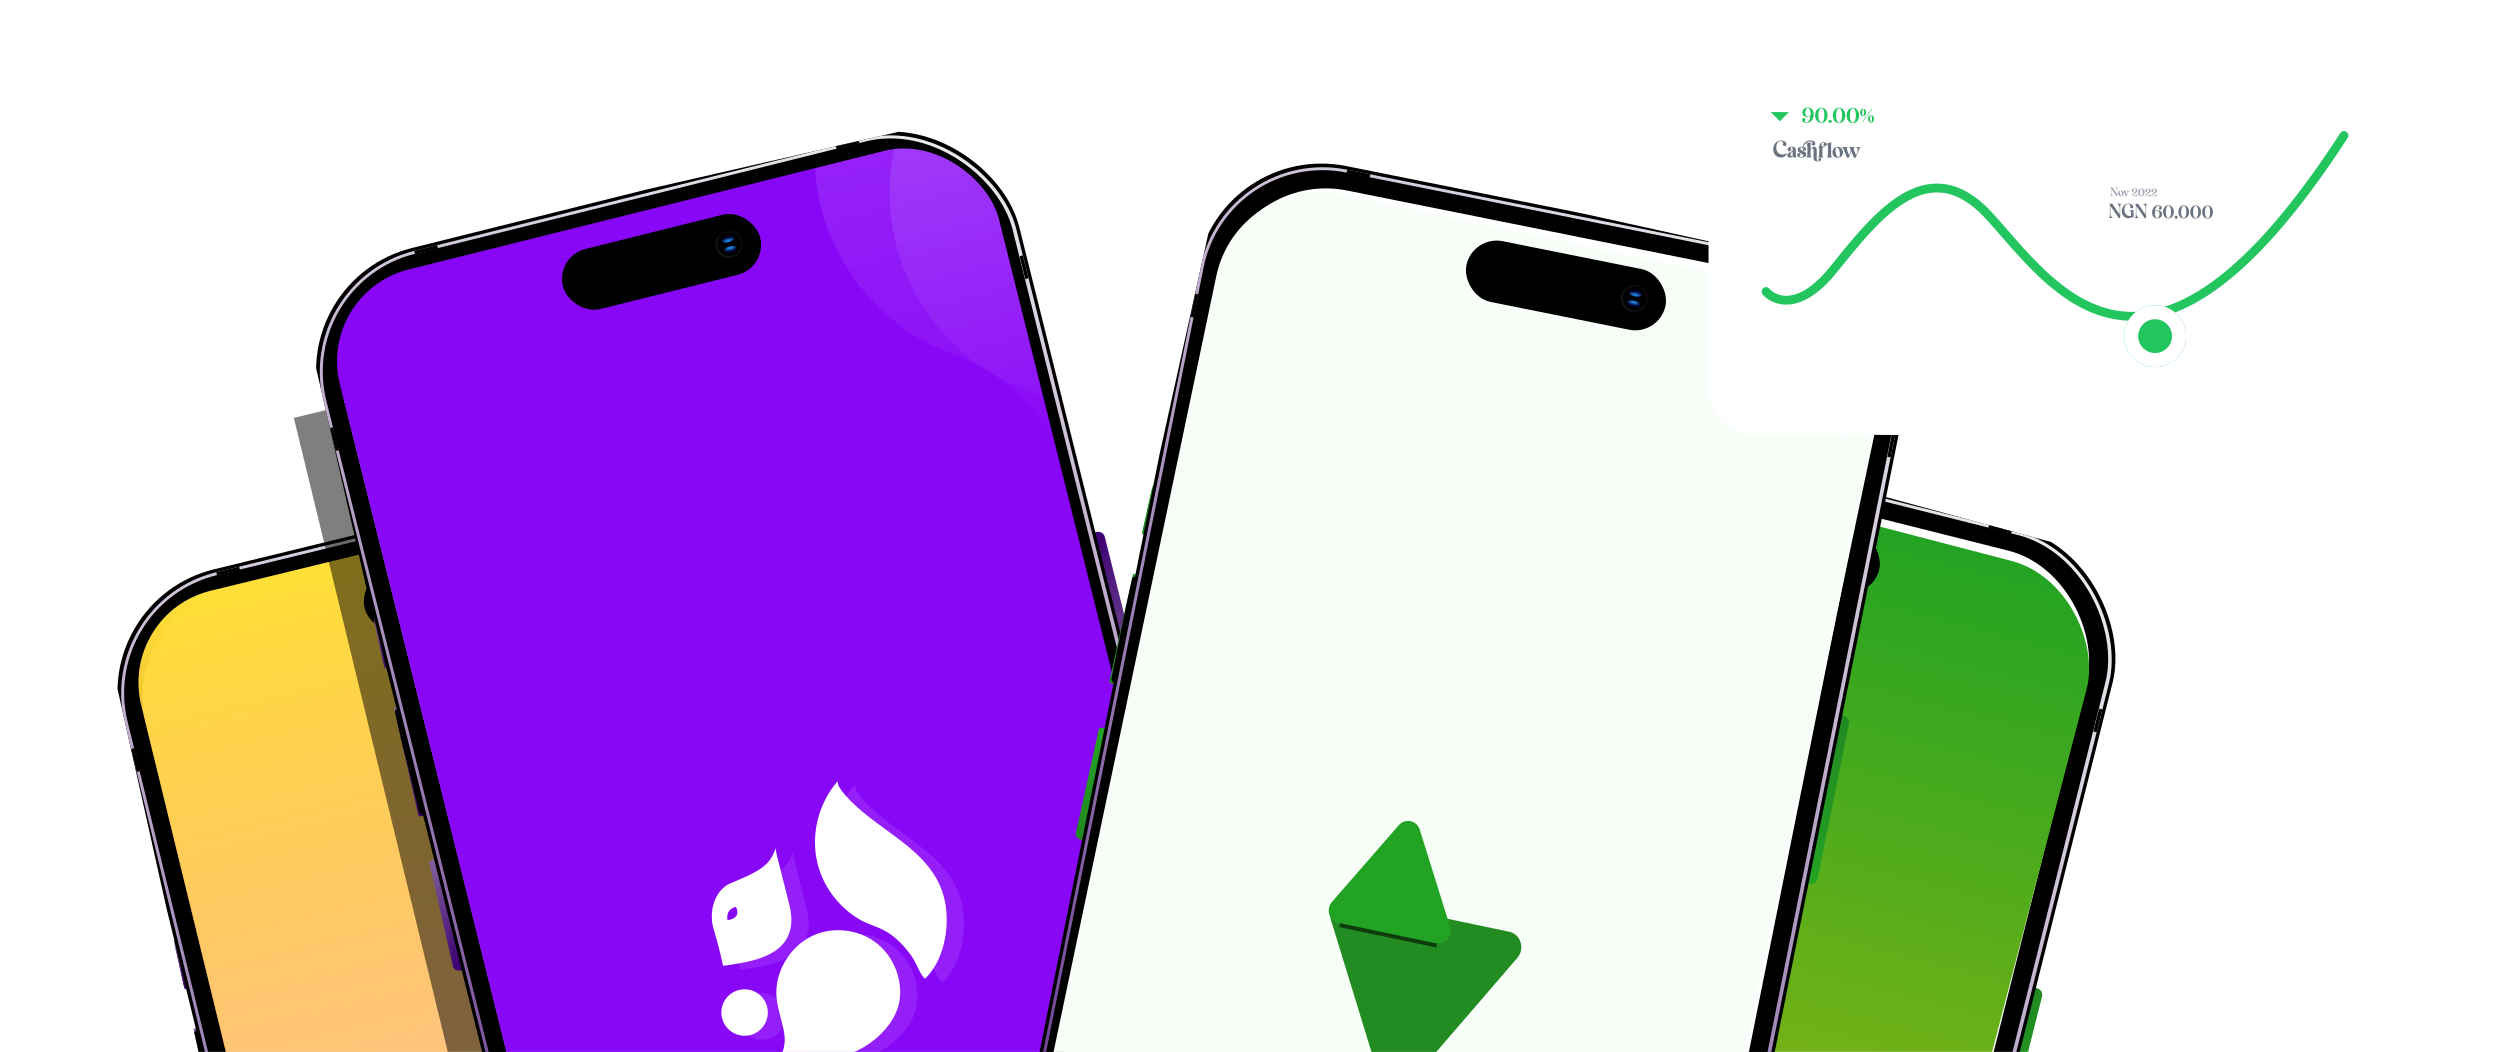 <svg width="732" height="308" viewBox="0 0 732 308" fill="none" xmlns="http://www.w3.org/2000/svg">
<g clip-path="url(#clip0_1611_24601)" filter="url(#filter0_f_1611_24601)">
<rect width="4.934" height="50.293" rx="1.972" transform="matrix(-0.972 0.237 0.237 0.972 264.615 250.434)" fill="url(#paint0_linear_1611_24601)"/>
<rect width="4.934" height="48.321" rx="0.986" transform="matrix(-0.972 0.237 0.237 0.972 263.872 251.629)" fill="url(#paint1_linear_1611_24601)"/>
<rect width="5.004" height="32.818" rx="1.972" transform="matrix(0.972 -0.237 -0.237 -0.972 62.864 333.512)" fill="url(#paint2_linear_1611_24601)"/>
<rect width="5.004" height="14.378" rx="1.972" transform="matrix(0.972 -0.237 -0.237 -0.972 52.577 290.01)" fill="url(#paint3_linear_1611_24601)"/>
<rect width="4.217" height="31.624" rx="0.986" transform="matrix(0.972 -0.237 -0.237 -0.972 64.107 332.711)" fill="black"/>
<rect width="5.004" height="12.502" rx="0.986" transform="matrix(0.972 -0.237 -0.237 -0.972 53.273 288.881)" fill="url(#paint4_linear_1611_24601)"/>
<rect x="26.693" y="175.461" width="211.035" height="423.056" rx="36.98" transform="rotate(-13.7 26.693 175.461)" fill="black"/>
<rect x="27.884" y="176.188" width="209.063" height="421.084" rx="36.487" transform="rotate(-13.7 27.884 176.188)" fill="url(#paint5_linear_1611_24601)"/>
<rect x="28.957" y="176.822" width="207.09" height="419.112" rx="35.501" transform="rotate(-13.7 28.957 176.822)" fill="black"/>
<rect x="35.134" y="180.586" width="196.636" height="408.659" rx="31.669" transform="rotate(-13.7 35.134 180.586)" fill="white"/>
<g clip-path="url(#clip1_1611_24601)">
<rect x="34.773" y="179.525" width="198.935" height="430.406" rx="27.7" transform="rotate(-13.7 34.773 179.525)" fill="url(#paint6_linear_1611_24601)"/>
<path d="M196.925 97.416C196.705 100.157 198.387 102.656 200.063 104.824C221.478 132.262 263.793 144.038 271.532 181.4C275.021 198.296 271.434 220.01 259.782 233.38C258.947 234.357 258.157 235.213 257.054 235.85C253.145 231.501 251.086 224.271 247.477 219.333C242.928 213.115 237.503 207.258 230.925 203.191C224.615 199.317 217.574 197.904 211.289 194.134C198.096 186.158 187.866 173.335 183.35 158.604C176.908 137.641 182.444 113.906 196.977 97.477L196.925 97.416Z" fill="url(#paint7_linear_1611_24601)" fill-opacity="0.15"/>
<path d="M218.864 108.333C218.644 111.075 220.326 113.573 222.002 115.742C243.418 143.18 285.732 154.956 293.471 192.318C296.961 209.214 293.374 230.927 281.722 244.298C280.887 245.275 280.096 246.13 278.993 246.767C275.084 242.418 273.026 235.188 269.417 230.251C264.867 224.033 259.443 218.176 252.864 214.109C246.555 210.235 239.513 208.822 233.229 205.052C220.036 197.075 209.805 184.253 205.289 169.522C198.847 148.559 204.383 124.824 218.916 108.394L218.864 108.333Z" fill="url(#paint8_linear_1611_24601)" fill-opacity="0.15"/>
</g>
<rect x="104.661" y="169.379" width="59.499" height="18.129" rx="9.064" transform="rotate(-13.7 104.661 169.379)" fill="black"/>
<g opacity="0.5">
<circle cx="155.529" cy="166.076" r="3.719" transform="rotate(76.3 155.529 166.076)" stroke="#A0A9BB" stroke-opacity="0.25" stroke-width="0.465"/>
<circle cx="155.529" cy="166.076" r="3.719" transform="rotate(76.3 155.529 166.076)" stroke="url(#paint9_linear_1611_24601)" stroke-width="0.465"/>
</g>
<g filter="url(#filter1_i_1611_24601)">
<ellipse cx="155.902" cy="167.614" rx="0.965" ry="1.859" transform="rotate(76.3 155.902 167.614)" fill="url(#paint10_radial_1611_24601)"/>
</g>
<g filter="url(#filter2_i_1611_24601)">
<ellipse cx="0.965" cy="1.859" rx="0.965" ry="1.859" transform="matrix(-0.237 -0.972 -0.972 0.237 157.205 165.1)" fill="url(#paint11_radial_1611_24601)"/>
</g>
<rect x="38.39" y="219.299" width="0.986" height="6.903" transform="rotate(-13.7 38.39 219.299)" fill="black"/>
<rect x="240.548" y="170.021" width="0.986" height="6.903" transform="rotate(-13.7 240.548 170.021)" fill="black"/>
<rect x="193.628" y="135.781" width="0.986" height="6.903" transform="rotate(76.3 193.628 135.781)" fill="black"/>
<rect x="70.038" y="165.91" width="0.986" height="6.903" transform="rotate(76.3 70.038 165.91)" fill="black"/>
</g>
<g opacity="0.5" filter="url(#filter3_f_1611_24601)">
<rect x="347.931" y="135" width="95" height="186" transform="rotate(15.892 347.931 135)" fill="black"/>
</g>
<g opacity="0.5" filter="url(#filter4_f_1611_24601)">
<rect x="86.036" y="122.354" width="95" height="223" transform="rotate(-13.646 86.036 122.354)" fill="black"/>
</g>
<g clip-path="url(#clip2_1611_24601)">
<rect width="4.934" height="50.293" rx="1.972" transform="matrix(-0.97 0.242 0.242 0.97 323.014 155.299)" fill="url(#paint12_linear_1611_24601)"/>
<rect width="4.934" height="48.321" rx="0.986" transform="matrix(-0.97 0.242 0.242 0.97 322.276 156.498)" fill="url(#paint13_linear_1611_24601)"/>
<rect width="5.004" height="33.444" rx="1.972" transform="matrix(0.97 -0.242 -0.242 -0.97 132.946 284.611)" fill="url(#paint14_linear_1611_24601)"/>
<rect width="5.004" height="31.568" rx="0.986" transform="matrix(0.97 -0.242 -0.242 -0.97 133.627 283.471)" fill="url(#paint15_linear_1611_24601)"/>
<rect width="5.004" height="32.818" rx="1.972" transform="matrix(0.97 -0.242 -0.242 -0.97 121.697 239.426)" fill="url(#paint16_linear_1611_24601)"/>
<rect width="5.004" height="14.378" rx="1.972" transform="matrix(0.97 -0.242 -0.242 -0.97 111.184 195.979)" fill="url(#paint17_linear_1611_24601)"/>
<rect width="4.217" height="31.624" rx="0.986" transform="matrix(0.97 -0.242 -0.242 -0.97 122.937 238.619)" fill="black"/>
<rect width="5.004" height="12.502" rx="0.986" transform="matrix(0.97 -0.242 -0.242 -0.97 111.875 194.846)" fill="url(#paint18_linear_1611_24601)"/>
<rect x="84.706" y="81.564" width="211.035" height="423.056" rx="36.98" transform="rotate(-13.998 84.706 81.564)" fill="black"/>
<rect x="85.901" y="82.285" width="209.063" height="421.084" rx="36.487" transform="rotate(-13.998 85.901 82.285)" fill="url(#paint19_linear_1611_24601)"/>
<rect x="86.977" y="82.914" width="207.09" height="419.112" rx="35.501" transform="rotate(-13.998 86.977 82.914)" fill="black"/>
<rect x="93.173" y="86.644" width="196.636" height="408.659" rx="31.669" transform="rotate(-13.998 93.173 86.644)" fill="white"/>
<g clip-path="url(#clip3_1611_24601)">
<rect x="92.807" y="85.586" width="198.935" height="430.406" rx="27.7" transform="rotate(-13.998 92.807 85.586)" fill="#8807F7"/>
<path d="M232.487 251.335C233.731 256.324 234.978 261.328 236.251 266.31C237.325 270.615 236.973 275.152 233.524 278.361C229.493 282.085 222.697 283.083 217.356 283.843C217.152 283.894 216.967 283.894 216.774 283.927C216.053 280.29 215.073 276.672 214.007 273.138C212.578 268.334 214.073 261.812 219.091 259.696C224.528 257.398 229.307 255.558 231.204 251.764C231.269 251.655 231.331 251.531 231.378 251.411C231.637 250.775 231.932 250.161 232.223 249.532C232.234 250.132 232.339 250.739 232.484 251.321L232.487 251.335Z" fill="white" fill-opacity="0.1"/>
<path d="M230.226 315.195C234.186 314.47 238.098 313.433 242.015 312.534C246.586 311.472 251.396 310.875 255.589 308.98C261.616 306.257 267.687 300.371 268.51 293.693C269.27 287.509 266.573 281.028 261.653 277.219C261.311 276.964 260.955 276.713 260.57 276.469C255.758 273.281 249.356 272.575 243.956 274.709C237.246 277.355 232.497 284.332 232.379 291.546C232.311 296.043 234.402 300.28 234.818 304.734C235.164 308.417 233.031 312.812 230.211 315.198L230.226 315.195Z" fill="white" fill-opacity="0.1"/>
<path d="M250.358 229.774C250.274 230.923 250.982 231.966 251.687 232.872C260.692 244.331 278.373 249.193 281.7 264.832C283.201 271.905 281.762 281.008 276.938 286.629C276.592 287.039 276.265 287.399 275.806 287.668C274.164 285.853 273.286 282.827 271.768 280.765C269.854 278.167 267.576 275.723 264.821 274.03C262.179 272.418 259.238 271.838 256.607 270.269C251.083 266.95 246.781 261.595 244.859 255.431C242.116 246.66 244.362 236.707 250.38 229.799L250.358 229.774Z" fill="white" fill-opacity="0.1"/>
<path d="M217.848 270.945C217.848 270.945 216.676 267.112 220.709 266.308C220.709 266.308 223.222 270.192 217.848 270.945Z" fill="#8807F7" stroke="white" stroke-opacity="0.1" stroke-width="0.63" stroke-miterlimit="10"/>
<path d="M224.737 304.202C228.384 303.292 230.603 299.599 229.694 295.952C228.785 292.305 225.091 290.085 221.444 290.994C217.797 291.904 215.578 295.597 216.487 299.244C217.396 302.891 221.09 305.111 224.737 304.202Z" fill="white" fill-opacity="0.1"/>
<path d="M227.416 250.205C228.659 255.194 229.907 260.197 231.179 265.179C232.253 269.484 231.901 274.022 228.452 277.23C224.421 280.954 217.625 281.953 212.284 282.713C212.08 282.763 211.895 282.763 211.702 282.796C210.981 279.16 210.002 275.541 208.935 272.007C207.506 267.203 209.001 260.681 214.02 258.565C219.457 256.267 224.235 254.427 226.132 250.633C226.197 250.524 226.259 250.4 226.307 250.28C226.565 249.644 226.86 249.03 227.151 248.401C227.162 249.001 227.267 249.608 227.412 250.19L227.416 250.205Z" fill="white"/>
<path d="M225.154 314.062C229.113 313.337 233.026 312.3 236.942 311.401C241.513 310.339 246.324 309.742 250.517 307.847C256.543 305.124 262.615 299.239 263.438 292.56C264.198 286.376 261.501 279.896 256.581 276.086C256.239 275.831 255.883 275.58 255.498 275.336C250.686 272.148 244.284 271.442 238.884 273.576C232.174 276.222 227.425 283.2 227.307 290.413C227.239 294.91 229.33 299.147 229.745 303.601C230.092 307.285 227.958 311.679 225.139 314.066L225.154 314.062Z" fill="white"/>
<path d="M245.287 228.649C245.202 229.798 245.91 230.841 246.615 231.747C255.62 243.206 273.301 248.068 276.629 263.707C278.129 270.78 276.691 279.883 271.866 285.504C271.52 285.914 271.193 286.274 270.734 286.543C269.092 284.728 268.215 281.702 266.696 279.64C264.782 277.042 262.504 274.598 259.749 272.905C257.107 271.293 254.166 270.713 251.535 269.144C246.011 265.825 241.71 260.47 239.787 254.306C237.044 245.535 239.29 235.582 245.308 228.674L245.287 228.649Z" fill="white"/>
<path d="M212.776 269.808C212.776 269.808 211.604 265.975 215.636 265.171C215.636 265.171 218.15 269.056 212.776 269.808Z" fill="#8807F7" stroke="white" stroke-width="0.63" stroke-miterlimit="10"/>
<path d="M219.664 303.071C223.311 302.162 225.531 298.468 224.621 294.821C223.712 291.174 220.019 288.954 216.372 289.864C212.725 290.773 210.505 294.466 211.414 298.113C212.323 301.76 216.017 303.98 219.664 303.071Z" fill="white"/>
<path d="M181.555 467.537C191.481 459.246 199.948 449.44 206.389 438.776C212.831 428.112 217.099 416.835 218.908 405.698C220.717 394.562 220.025 383.824 216.879 374.201C213.733 364.579 208.205 356.294 200.664 349.9C193.124 343.506 183.745 339.151 173.154 337.126C162.564 335.101 151.006 335.453 139.254 338.158C127.501 340.863 115.825 345.858 105.006 352.81C94.186 359.763 84.473 368.512 76.516 378.472L92.716 388.09C98.553 380.784 105.677 374.367 113.613 369.267C121.549 364.168 130.114 360.504 138.734 358.52C147.355 356.536 155.833 356.278 163.601 357.763C171.369 359.248 178.249 362.443 183.78 367.133C189.311 371.822 193.365 377.9 195.673 384.958C197.981 392.016 198.488 399.893 197.161 408.061C195.834 416.23 192.704 424.501 187.979 432.324C183.254 440.146 177.044 447.339 169.763 453.42L181.555 467.537Z" fill="url(#paint20_linear_1611_24601)" fill-opacity="0.1"/>
<path d="M254.529 2.635C254.324 5.377 256.019 7.867 257.706 10.027C279.264 37.353 321.639 48.909 329.572 86.23C333.149 103.108 329.675 124.84 318.093 138.271C317.263 139.252 316.477 140.112 315.378 140.754C311.446 136.426 309.35 129.206 305.715 124.288C301.133 118.094 295.679 112.265 289.079 108.232C282.749 104.391 275.7 103.015 269.396 99.278C256.162 91.37 245.865 78.6 241.273 63.893C234.722 42.964 240.134 19.2 254.582 2.696L254.529 2.635Z" fill="url(#paint21_linear_1611_24601)" fill-opacity="0.15"/>
<path d="M276.525 13.438C276.32 16.181 278.015 18.671 279.702 20.831C301.259 48.157 343.635 59.712 351.568 97.034C355.145 113.911 351.671 135.643 340.089 149.074C339.259 150.055 338.473 150.915 337.373 151.558C333.441 147.229 331.345 140.01 327.711 135.091C323.129 128.897 317.674 123.068 311.075 119.036C304.745 115.195 297.696 113.818 291.392 110.081C278.158 102.173 267.861 89.404 263.269 74.696C256.717 53.768 262.13 30.004 276.577 13.499L276.525 13.438Z" fill="url(#paint22_linear_1611_24601)" fill-opacity="0.15"/>
</g>
<rect x="162.641" y="75.076" width="59.499" height="18.129" rx="9.064" transform="rotate(-13.998 162.641 75.076)" fill="black"/>
<g opacity="0.5">
<circle cx="213.491" cy="71.508" r="3.719" transform="rotate(76.002 213.491 71.508)" stroke="#A0A9BB" stroke-opacity="0.25" stroke-width="0.465"/>
<circle cx="213.491" cy="71.508" r="3.719" transform="rotate(76.002 213.491 71.508)" stroke="url(#paint23_linear_1611_24601)" stroke-width="0.465"/>
</g>
<g filter="url(#filter5_i_1611_24601)">
<ellipse cx="213.872" cy="73.044" rx="0.965" ry="1.859" transform="rotate(76.002 213.872 73.044)" fill="url(#paint24_radial_1611_24601)"/>
</g>
<g filter="url(#filter6_i_1611_24601)">
<ellipse cx="0.965" cy="1.859" rx="0.965" ry="1.859" transform="matrix(-0.242 -0.97 -0.97 0.242 215.162 70.523)" fill="url(#paint25_radial_1611_24601)"/>
</g>
<rect x="96.63" y="125.34" width="0.986" height="6.903" transform="rotate(-13.998 96.63 125.34)" fill="black"/>
<rect x="298.53" y="75.014" width="0.986" height="6.903" transform="rotate(-13.998 298.53 75.014)" fill="black"/>
<rect x="251.433" y="41.018" width="0.986" height="6.903" transform="rotate(76.002 251.433 41.018)" fill="black"/>
<rect x="128" y="71.787" width="0.986" height="6.903" transform="rotate(76.002 128 71.787)" fill="black"/>
</g>
<g clip-path="url(#clip4_1611_24601)" filter="url(#filter7_f_1611_24601)">
<rect width="4.934" height="50.293" rx="1.972" transform="matrix(-0.97 -0.244 -0.244 0.97 598.388 289.842)" fill="url(#paint26_linear_1611_24601)"/>
<rect width="4.934" height="48.321" rx="0.986" transform="matrix(-0.97 -0.244 -0.244 0.97 597.175 290.557)" fill="url(#paint27_linear_1611_24601)"/>
<rect width="5.004" height="33.444" rx="1.972" transform="matrix(0.97 0.244 0.244 -0.97 369.818 314.363)" fill="url(#paint28_linear_1611_24601)"/>
<rect width="5.004" height="31.568" rx="0.986" transform="matrix(0.97 0.244 0.244 -0.97 370.957 313.676)" fill="url(#paint29_linear_1611_24601)"/>
<rect width="5.004" height="32.818" rx="1.972" transform="matrix(0.97 0.244 0.244 -0.97 381.181 269.213)" fill="url(#paint30_linear_1611_24601)"/>
<rect width="5.004" height="14.378" rx="1.972" transform="matrix(0.97 0.244 0.244 -0.97 392.374 225.938)" fill="url(#paint31_linear_1611_24601)"/>
<rect width="4.217" height="31.624" rx="0.986" transform="matrix(0.97 0.244 0.244 -0.97 382.653 269.086)" fill="black"/>
<rect width="5.004" height="12.502" rx="0.986" transform="matrix(0.97 0.244 0.244 -0.97 393.518 225.26)" fill="url(#paint32_linear_1611_24601)"/>
<rect x="422.917" y="112.541" width="211.035" height="423.056" rx="36.98" transform="rotate(14.107 422.917 112.541)" fill="black"/>
<rect x="423.632" y="113.736" width="209.063" height="421.084" rx="36.487" transform="rotate(14.107 423.632 113.736)" fill="url(#paint33_linear_1611_24601)"/>
<rect x="424.286" y="114.803" width="207.09" height="419.112" rx="35.501" transform="rotate(14.107 424.286 114.803)" fill="black"/>
<rect x="427.995" y="121.006" width="196.636" height="408.659" rx="31.669" transform="rotate(14.107 427.995 121.006)" fill="white"/>
<rect x="427.015" y="122.037" width="198.109" height="428.973" rx="30.835" transform="rotate(14.604 427.015 122.037)" fill="url(#paint34_linear_1611_24601)"/>
<g filter="url(#filter8_f_1611_24601)">
</g>
<rect x="494.721" y="143.531" width="59.499" height="18.129" rx="9.064" transform="rotate(14.107 494.721 143.531)" fill="black"/>
<g opacity="0.5">
<circle cx="541.257" cy="164.339" r="3.719" transform="rotate(104.107 541.257 164.339)" stroke="#A0A9BB" stroke-opacity="0.25" stroke-width="0.465"/>
<circle cx="541.257" cy="164.339" r="3.719" transform="rotate(104.107 541.257 164.339)" stroke="url(#paint35_linear_1611_24601)" stroke-width="0.465"/>
</g>
<g filter="url(#filter9_i_1611_24601)">
<ellipse cx="540.87" cy="165.877" rx="0.965" ry="1.859" transform="rotate(104.107 540.87 165.877)" fill="url(#paint36_radial_1611_24601)"/>
</g>
<g filter="url(#filter10_i_1611_24601)">
<ellipse cx="0.965" cy="1.859" rx="0.965" ry="1.859" transform="matrix(0.244 -0.97 -0.97 -0.244 543.195 164.258)" fill="url(#paint37_radial_1611_24601)"/>
</g>
<rect x="412.814" y="156.771" width="0.986" height="6.903" transform="rotate(14.107 412.814 156.771)" fill="black"/>
<rect x="614.616" y="207.49" width="0.986" height="6.903" transform="rotate(14.107 614.616 207.49)" fill="black"/>
<rect x="589.087" y="155.316" width="0.986" height="6.903" transform="rotate(104.107 589.087 155.316)" fill="black"/>
<rect x="465.714" y="124.309" width="0.986" height="6.903" transform="rotate(104.107 465.714 124.309)" fill="black"/>
</g>
<g clip-path="url(#clip5_1611_24601)">
<rect width="4.934" height="50.293" rx="1.972" transform="matrix(-0.98 -0.197 -0.197 0.98 541.719 209.996)" fill="url(#paint38_linear_1611_24601)"/>
<rect width="4.934" height="48.321" rx="0.986" transform="matrix(-0.98 -0.197 -0.197 0.98 540.542 210.768)" fill="url(#paint39_linear_1611_24601)"/>
<rect width="5.004" height="33.444" rx="1.972" transform="matrix(0.98 0.197 0.197 -0.98 314.593 245.496)" fill="url(#paint40_linear_1611_24601)"/>
<rect width="5.004" height="31.568" rx="0.986" transform="matrix(0.98 0.197 0.197 -0.98 315.697 244.754)" fill="url(#paint41_linear_1611_24601)"/>
<rect width="5.004" height="32.818" rx="1.972" transform="matrix(0.98 0.197 0.197 -0.98 323.77 199.844)" fill="url(#paint42_linear_1611_24601)"/>
<rect width="5.004" height="14.378" rx="1.972" transform="matrix(0.98 0.197 0.197 -0.98 332.868 156.08)" fill="url(#paint43_linear_1611_24601)"/>
<rect width="4.217" height="31.624" rx="0.986" transform="matrix(0.98 0.197 0.197 -0.98 325.235 199.646)" fill="black"/>
<rect width="5.004" height="12.502" rx="0.986" transform="matrix(0.98 0.197 0.197 -0.98 333.978 155.348)" fill="url(#paint44_linear_1611_24601)"/>
<rect x="357.918" y="41.346" width="211.035" height="423.056" rx="36.98" transform="rotate(11.349 357.918 41.346)" fill="black"/>
<rect x="358.69" y="42.506" width="209.063" height="421.084" rx="36.487" transform="rotate(11.349 358.69 42.506)" fill="url(#paint45_linear_1611_24601)"/>
<rect x="359.394" y="43.539" width="207.09" height="419.112" rx="35.501" transform="rotate(11.349 359.394 43.539)" fill="black"/>
<rect x="363.397" y="49.557" width="196.636" height="408.659" rx="31.669" transform="rotate(11.349 363.397 49.557)" fill="white"/>
<rect x="362.468" y="50.635" width="198.109" height="428.973" rx="30.835" transform="rotate(11.845 362.468 50.635)" fill="#F7FDF7"/>
<path d="M411.869 318.069C409.52 320.795 405.216 319.892 404.16 316.452L389.591 268.995C388.544 265.587 391.477 262.237 394.883 262.952L441.861 272.804C445.266 273.519 446.606 277.764 444.278 280.465L411.869 318.069Z" fill="#228B22"/>
<g filter="url(#filter11_f_1611_24601)">
<path d="M421.693 271.917L393.292 265.961L392.139 271.46L420.539 277.416L421.693 271.917Z" fill="#0D3D0D"/>
</g>
<path d="M409.549 241.629C411.428 239.472 414.844 240.188 415.698 242.918L424.583 271.332C425.437 274.063 423.088 276.759 420.355 276.186L391.917 270.222C389.184 269.649 388.117 266.236 389.996 264.078L409.549 241.629Z" fill="#23A323"/>
<rect x="431.13" y="68.844" width="59.499" height="18.129" rx="9.064" transform="rotate(11.349 431.13 68.844)" fill="black"/>
<g opacity="0.5">
<circle cx="478.613" cy="87.387" r="3.719" transform="rotate(101.349 478.613 87.387)" stroke="#A0A9BB" stroke-opacity="0.25" stroke-width="0.465"/>
<circle cx="478.613" cy="87.387" r="3.719" transform="rotate(101.349 478.613 87.387)" stroke="url(#paint46_linear_1611_24601)" stroke-width="0.465"/>
</g>
<g filter="url(#filter12_i_1611_24601)">
<ellipse cx="478.301" cy="88.942" rx="0.965" ry="1.859" transform="rotate(101.349 478.301 88.942)" fill="url(#paint47_radial_1611_24601)"/>
</g>
<g filter="url(#filter13_i_1611_24601)">
<ellipse cx="0.965" cy="1.859" rx="0.965" ry="1.859" transform="matrix(0.197 -0.98 -0.98 -0.197 480.545 87.213)" fill="url(#paint48_radial_1611_24601)"/>
</g>
<rect x="349.956" y="86.012" width="0.986" height="6.903" transform="rotate(11.349 349.956 86.012)" fill="black"/>
<rect x="553.964" y="126.959" width="0.986" height="6.903" transform="rotate(11.349 553.964 126.959)" fill="black"/>
<rect x="525.954" y="76.074" width="0.986" height="6.903" transform="rotate(101.349 525.954 76.074)" fill="black"/>
<rect x="401.232" y="51.041" width="0.986" height="6.903" transform="rotate(101.349 401.232 51.041)" fill="black"/>
</g>
<g filter="url(#filter14_f_1611_24601)">
<rect x="550.592" y="86.684" width="94.502" height="19.091" fill="black"/>
</g>
<g clip-path="url(#clip6_1611_24601)">
<rect x="500.547" y="17" width="205.934" height="110.091" rx="12.952" transform="rotate(0.285 500.547 17)" fill="white"/>
<g filter="url(#filter15_d_1611_24601)">
<rect x="611.782" y="49.932" width="43.199" height="19.938" rx="2.769" transform="rotate(0.285 611.782 49.932)" fill="white"/>
</g>
<g filter="url(#filter16_d_1611_24601)">
<path d="M632.137 77.723L636.975 69.439L627.382 69.392L632.137 77.723Z" fill="white"/>
</g>
<path d="M619.863 55.7L619.858 56.794L618.532 54.883L617.98 54.88C618.129 54.971 618.145 55.177 618.144 55.333L618.138 56.589C618.137 56.715 618.136 56.842 618.129 56.965C618.118 57.177 618.107 57.337 617.881 57.399L618.738 57.403C618.367 57.288 618.216 56.958 618.217 56.59L618.224 55.274L619.695 57.408L619.935 57.409L619.943 55.701C619.944 55.575 619.944 55.448 619.952 55.325C619.963 55.113 619.974 54.953 620.2 54.891L619.342 54.887C619.714 55.002 619.865 55.332 619.863 55.7ZM621.01 55.783C620.548 55.78 620.204 56.161 620.202 56.613C620.199 57.068 620.54 57.445 621.002 57.447C621.463 57.45 621.804 57.072 621.807 56.621C621.809 56.169 621.472 55.785 621.01 55.783ZM621.108 57.358C620.776 57.356 620.667 56.565 620.668 56.329C620.669 56.206 620.687 55.877 620.87 55.878C621.225 55.88 621.335 56.618 621.333 56.874C621.333 57.01 621.308 57.359 621.108 57.358ZM622.693 55.818C622.892 55.892 622.981 56.045 622.98 56.254C622.978 56.523 622.84 56.822 622.74 57.071C622.654 56.864 622.391 56.265 622.392 56.075C622.393 55.962 622.447 55.853 622.556 55.817L621.639 55.812C621.842 55.903 622.022 56.459 622.104 56.665L622.402 57.421L622.685 57.422L622.987 56.676C623.072 56.467 623.26 55.91 623.464 55.821L622.693 55.818ZM625.726 57.438L625.872 56.704C625.667 57.218 624.742 57.346 624.247 57.35C624.383 56.809 625.82 56.547 625.823 55.787C625.826 55.341 625.464 55.147 625.062 55.145C624.647 55.143 624.201 55.353 624.198 55.825C624.197 56.008 624.316 56.148 624.502 56.149C624.698 56.15 624.835 56.001 624.863 55.815C624.723 55.814 624.658 55.654 624.658 55.535C624.659 55.346 624.793 55.223 624.982 55.224C625.231 55.225 625.373 55.425 625.372 55.658C625.369 56.382 624.161 56.606 624.157 57.43L625.726 57.438ZM626.992 55.154C626.354 55.151 626.046 55.741 626.043 56.309C626.04 56.881 626.343 57.474 626.981 57.477C627.619 57.48 627.931 56.89 627.934 56.319C627.936 55.751 627.63 55.157 626.992 55.154ZM626.981 57.397C626.586 57.395 626.527 56.588 626.528 56.318C626.529 56.049 626.6 55.232 626.992 55.234C627.387 55.236 627.45 56.044 627.448 56.313C627.447 56.582 627.373 57.399 626.981 57.397ZM629.646 57.457L629.792 56.723C629.587 57.237 628.662 57.366 628.167 57.37C628.303 56.829 629.74 56.567 629.744 55.806C629.746 55.361 629.384 55.166 628.982 55.164C628.567 55.162 628.121 55.373 628.118 55.844C628.117 56.027 628.236 56.167 628.422 56.168C628.619 56.169 628.756 56.02 628.783 55.834C628.643 55.834 628.578 55.674 628.578 55.554C628.579 55.365 628.713 55.243 628.902 55.244C629.151 55.245 629.293 55.445 629.292 55.678C629.289 56.402 628.081 56.625 628.077 57.449L629.646 57.457ZM631.473 57.466L631.619 56.733C631.414 57.247 630.489 57.375 629.994 57.379C630.13 56.838 631.567 56.576 631.571 55.815C631.573 55.37 631.211 55.175 630.809 55.173C630.394 55.171 629.948 55.382 629.945 55.854C629.944 56.036 630.063 56.176 630.249 56.177C630.446 56.178 630.582 56.029 630.61 55.844C630.47 55.843 630.405 55.683 630.405 55.563C630.406 55.374 630.54 55.252 630.729 55.253C630.978 55.254 631.12 55.454 631.119 55.687C631.116 56.411 629.908 56.634 629.904 57.458L631.473 57.466Z" fill="#9CA3AF"/>
<path d="M620.658 60.996L620.649 62.818L618.438 59.634L617.519 59.629C617.767 59.78 617.793 60.123 617.792 60.384L617.782 62.477C617.781 62.688 617.78 62.898 617.768 63.103C617.749 63.457 617.731 63.723 617.354 63.827L618.783 63.834C618.164 63.642 617.912 63.093 617.915 62.478L617.926 60.285L620.378 63.842L620.777 63.843L620.791 60.997C620.792 60.786 620.793 60.576 620.805 60.371C620.823 60.017 620.841 59.751 621.219 59.648L619.79 59.641C620.409 59.832 620.661 60.382 620.658 60.996ZM623.197 63.911C623.64 63.913 624.013 63.627 624.456 63.629C624.539 63.63 624.622 63.641 624.699 63.658L624.71 61.554L623.132 61.546C623.618 61.648 623.962 61.672 623.958 62.303L623.954 63.222C623.849 63.244 623.738 63.255 623.627 63.254C622.547 63.249 622.014 62.377 622.019 61.38C622.022 60.721 622.337 59.736 623.146 59.74C623.489 59.742 623.776 59.965 623.774 60.325C623.774 60.397 623.757 60.546 623.652 60.551C623.728 60.806 623.898 61.034 624.186 61.036C624.447 61.037 624.603 60.85 624.604 60.6C624.607 59.925 623.833 59.605 623.269 59.602C622.045 59.596 621.275 60.65 621.269 61.802C621.264 62.96 621.99 63.905 623.197 63.911ZM628.251 61.034L628.242 62.856L626.032 59.672L625.112 59.667C625.361 59.818 625.387 60.161 625.386 60.422L625.375 62.515C625.374 62.725 625.373 62.936 625.361 63.141C625.343 63.495 625.325 63.761 624.948 63.864L626.376 63.871C625.757 63.68 625.505 63.13 625.508 62.516L625.519 60.322L627.972 63.879L628.37 63.881L628.384 61.035C628.385 60.824 628.386 60.614 628.399 60.409C628.417 60.054 628.435 59.789 628.812 59.685L627.383 59.678C628.003 59.87 628.255 60.419 628.251 61.034ZM630.983 61.751C631.058 61.236 631.233 60.667 631.55 60.38C631.644 60.292 631.778 60.215 631.916 60.216C632.154 60.217 632.303 60.367 632.302 60.605C632.301 60.722 632.245 60.943 632.095 60.953C632.127 61.181 632.281 61.381 632.525 61.382C632.802 61.383 632.969 61.146 632.971 60.886C632.974 60.26 632.31 60.085 631.8 60.082C630.715 60.077 630.138 61.309 630.134 62.251C630.129 63.192 630.629 63.948 631.637 63.953C632.374 63.956 633.063 63.517 633.067 62.725C633.071 61.927 632.38 61.509 631.649 61.505C631.527 61.504 631.167 61.658 630.983 61.751ZM630.949 62.078C631.088 61.846 631.394 61.637 631.649 61.638C632.158 61.64 632.288 62.333 632.286 62.727C632.284 63.109 632.142 63.822 631.638 63.82C631.023 63.817 630.934 62.797 630.936 62.36C630.937 62.277 630.943 62.177 630.949 62.078ZM634.935 60.098C633.872 60.093 633.358 61.076 633.353 62.023C633.348 62.975 633.853 63.964 634.916 63.969C635.98 63.974 636.5 62.991 636.504 62.039C636.509 61.092 635.999 60.103 634.935 60.098ZM634.917 63.836C634.258 63.833 634.159 62.487 634.162 62.038C634.164 61.589 634.281 60.228 634.935 60.231C635.594 60.234 635.698 61.581 635.696 62.029C635.693 62.478 635.57 63.84 634.917 63.836ZM637.157 63.116C636.936 63.115 636.747 63.297 636.745 63.519C636.744 63.729 636.904 63.901 637.109 63.925C637.12 63.947 637.12 63.969 637.12 63.991C637.119 64.124 636.996 64.306 636.891 64.378L636.946 64.378C637.257 64.252 637.558 63.866 637.56 63.523C637.561 63.301 637.379 63.117 637.157 63.116ZM639.403 60.12C638.339 60.115 637.825 61.098 637.82 62.045C637.816 62.998 638.32 63.986 639.384 63.991C640.447 63.997 640.967 63.013 640.972 62.061C640.976 61.114 640.466 60.125 639.403 60.12ZM639.384 63.858C638.725 63.855 638.627 62.509 638.629 62.06C638.631 61.612 638.749 60.25 639.402 60.253C640.061 60.256 640.165 61.603 640.163 62.051C640.161 62.5 640.038 63.862 639.384 63.858ZM642.891 60.137C641.828 60.132 641.314 61.115 641.309 62.062C641.304 63.015 641.809 64.003 642.872 64.009C643.935 64.014 644.455 63.031 644.46 62.078C644.465 61.131 643.955 60.143 642.891 60.137ZM642.873 63.876C642.214 63.873 642.115 62.526 642.117 62.078C642.12 61.629 642.237 60.267 642.891 60.27C643.55 60.274 643.654 61.62 643.652 62.069C643.649 62.517 643.526 63.879 642.873 63.876ZM646.38 60.155C645.316 60.15 644.802 61.133 644.797 62.08C644.793 63.032 645.297 64.021 646.361 64.026C647.424 64.031 647.944 63.048 647.949 62.096C647.953 61.148 647.443 60.16 646.38 60.155ZM646.361 63.893C645.702 63.89 645.604 62.544 645.606 62.095C645.608 61.646 645.726 60.284 646.379 60.288C647.038 60.291 647.142 61.637 647.14 62.086C647.138 62.535 647.015 63.896 646.361 63.893Z" fill="#6B7280"/>
<path d="M523.807 32.832L521.118 35.495L518.456 32.806L523.807 32.832Z" fill="#22C55E"/>
<path d="M528.596 35.059C528.558 34.808 528.399 34.551 528.116 34.549C527.808 34.548 527.659 34.836 527.658 35.106C527.655 35.754 528.366 35.995 528.899 35.998C530.337 36.005 531.063 34.782 531.069 33.466C531.075 32.374 530.501 31.498 529.332 31.492C528.478 31.488 527.744 32.024 527.739 32.923C527.735 33.822 528.471 34.326 529.318 34.33C529.466 34.331 529.891 34.153 530.097 34.045C529.977 34.847 529.645 35.847 528.9 35.844C528.624 35.842 528.419 35.642 528.421 35.366C528.421 35.244 528.467 35.103 528.596 35.059ZM530.137 33.66C529.975 33.942 529.627 34.178 529.319 34.176C528.748 34.173 528.604 33.351 528.606 32.914C528.608 32.49 528.767 31.643 529.332 31.646C530.044 31.65 530.154 32.87 530.151 33.371C530.151 33.455 530.144 33.551 530.137 33.66ZM533.301 31.518C532.068 31.512 531.472 32.652 531.466 33.75C531.461 34.855 532.046 36.001 533.279 36.007C534.512 36.013 535.115 34.873 535.12 33.769C535.125 32.67 534.534 31.524 533.301 31.518ZM533.28 35.853C532.515 35.849 532.401 34.288 532.404 33.768C532.406 33.248 532.543 31.669 533.3 31.672C534.064 31.676 534.185 33.237 534.183 33.757C534.18 34.278 534.037 35.856 533.28 35.853ZM535.872 36.02C536.129 36.021 536.342 35.81 536.343 35.553C536.345 35.296 536.134 35.084 535.877 35.082C535.62 35.081 535.401 35.292 535.399 35.549C535.398 35.805 535.615 36.018 535.872 36.02ZM538.481 31.544C537.248 31.538 536.651 32.678 536.646 33.776C536.64 34.88 537.226 36.026 538.458 36.032C539.691 36.039 540.294 34.899 540.3 33.794C540.305 32.696 539.714 31.55 538.481 31.544ZM538.459 35.878C537.695 35.875 537.581 34.314 537.583 33.794C537.586 33.273 537.722 31.694 538.48 31.698C539.244 31.702 539.365 33.263 539.362 33.783C539.36 34.303 539.217 35.882 538.459 35.878ZM542.525 31.564C541.292 31.558 540.696 32.698 540.691 33.796C540.685 34.901 541.27 36.047 542.503 36.053C543.736 36.059 544.339 34.919 544.344 33.814C544.35 32.716 543.758 31.57 542.525 31.564ZM542.504 35.898C541.74 35.895 541.625 34.334 541.628 33.814C541.631 33.294 541.767 31.715 542.525 31.718C543.289 31.722 543.409 33.283 543.407 33.803C543.404 34.323 543.261 35.902 542.504 35.898ZM546.396 32.938C546.399 32.367 546.157 31.871 545.522 31.868C544.886 31.865 544.64 32.358 544.637 32.93C544.634 33.501 544.876 33.997 545.511 34C546.147 34.003 546.393 33.51 546.396 32.938ZM548 31.913L545.175 35.803L545.367 35.804L548.186 31.913L548 31.913ZM545.221 32.932C545.222 32.727 545.194 32.02 545.521 32.022C545.849 32.024 545.813 32.73 545.812 32.935C545.811 33.141 545.839 33.847 545.512 33.846C545.184 33.844 545.22 33.138 545.221 32.932ZM548.711 34.831C548.714 34.26 548.473 33.764 547.837 33.761C547.201 33.758 546.955 34.251 546.952 34.822C546.949 35.394 547.191 35.89 547.826 35.893C548.462 35.896 548.708 35.403 548.711 34.831ZM547.536 34.825C547.537 34.62 547.509 33.913 547.836 33.915C548.164 33.917 548.128 34.623 548.127 34.828C548.126 35.034 548.155 35.74 547.827 35.739C547.5 35.737 547.535 35.031 547.536 34.825Z" fill="#22C55E"/>
<path d="M521.383 41.289C521.781 41.291 522.114 41.55 522.112 41.967C522.111 42.05 522.091 42.224 521.969 42.23C522.058 42.525 522.255 42.79 522.589 42.791C522.891 42.793 523.072 42.575 523.073 42.286C523.077 41.503 522.18 41.133 521.525 41.129C520.106 41.122 519.214 42.344 519.207 43.68C519.201 45.022 520.043 46.118 521.443 46.125C522.342 46.129 522.954 45.689 523.151 44.81L523.1 44.772C522.79 45.104 522.365 45.237 521.922 45.234C520.709 45.228 520.071 44.262 520.077 43.132C520.081 42.361 520.458 41.285 521.383 41.289ZM526.148 45.821C526.109 45.846 526.064 45.859 526.019 45.858C525.839 45.858 525.821 45.581 525.822 45.459L525.829 43.982C525.833 43.295 525.327 42.927 524.672 42.924C524.133 42.921 523.425 43.168 523.422 43.81C523.421 44.06 523.567 44.299 523.837 44.3C524.197 44.302 524.429 44.014 524.527 43.7C524.379 43.699 524.277 43.622 524.278 43.467C524.279 43.3 524.408 43.076 524.594 43.077C524.928 43.079 524.893 43.644 524.892 43.862L524.891 44.068C524.478 44.515 523.302 44.779 523.298 45.447C523.296 45.928 523.616 46.135 524.066 46.138C524.432 46.139 524.715 46.013 524.915 45.789C525.004 46.008 525.273 46.144 525.504 46.145C525.793 46.146 525.928 46.044 526.147 45.885L526.148 45.821ZM524.883 45.654C524.819 45.692 524.735 45.717 524.633 45.717C524.305 45.715 524.242 45.432 524.244 45.163C524.246 44.79 524.645 44.516 524.89 44.292L524.883 45.654ZM527.45 46.154C528.008 46.157 528.87 45.962 528.873 45.256C528.879 44.197 527.113 44.214 527.116 43.565C527.117 43.282 527.33 43.091 527.613 43.092C527.67 43.093 527.722 43.099 527.773 43.119C527.76 43.189 527.759 43.26 527.759 43.331C527.758 43.465 527.783 43.639 527.866 43.755C527.942 43.999 528.127 44.174 528.391 44.175C528.654 44.176 528.815 44.01 528.817 43.747C528.819 43.304 528.428 43.064 528.024 42.979C528.279 42.164 529.31 41.38 530.158 41.384C530.395 41.385 530.703 41.515 530.701 41.791C530.7 41.965 530.552 42.06 530.392 42.059C530.422 42.394 530.614 42.6 530.954 42.602C531.282 42.603 531.501 42.322 531.503 42.014C531.506 41.327 530.718 41.098 530.165 41.095C528.997 41.089 528.107 41.843 527.812 42.946C527.755 42.939 527.69 42.939 527.639 42.938C527.1 42.936 526.36 43.202 526.357 43.844C526.351 44.929 528.034 44.886 528.031 45.547C528.029 45.868 527.727 46.002 527.45 46C527.219 45.999 526.95 45.863 526.952 45.6C526.952 45.446 527.062 45.331 527.216 45.331C527.166 45.074 526.975 44.81 526.686 44.809C526.384 44.807 526.222 45.044 526.221 45.326C526.218 45.93 526.968 46.152 527.45 46.154ZM532.254 47.276C532.652 47.278 533.25 47.159 533.252 46.652C533.253 46.414 533.094 46.247 532.856 46.246C532.631 46.244 532.464 46.391 532.43 46.609C532.507 46.661 532.545 46.758 532.545 46.848C532.544 47.021 532.421 47.123 532.255 47.122C531.882 47.12 531.936 46.543 531.938 46.299L531.949 43.981C531.952 43.448 531.672 42.958 531.094 42.956C531.017 42.955 530.205 43.433 530.147 43.516L530.157 41.551C529.738 41.786 529.333 41.945 528.857 42.02C529.081 42.291 529.214 42.497 529.213 42.863L529.201 45.226C529.2 45.515 529.146 45.938 528.869 46.097L530.455 46.105C530.173 45.943 530.137 45.526 530.138 45.23L530.145 43.998C530.146 43.734 530.314 43.427 530.61 43.428C530.918 43.43 531.013 43.739 531.011 44.002L531 46.211C530.996 47.007 531.541 47.273 532.254 47.276ZM527.925 43.575C527.925 43.453 527.939 43.338 527.959 43.222C528.035 43.294 528.086 43.39 528.086 43.506C528.085 43.615 528.027 43.698 527.931 43.73C527.924 43.672 527.925 43.62 527.925 43.575ZM534.004 41.641C533.157 41.636 532.685 42.199 532.681 43.015L532.315 43.013L532.314 43.167L532.667 43.169L532.657 45.243C532.656 45.532 532.602 45.955 532.325 46.114L533.911 46.122C533.623 45.96 533.593 45.543 533.595 45.248L533.605 43.173L534.337 43.177L534.338 43.023C533.914 43.021 533.311 42.87 533.314 42.337C533.315 42.074 533.509 41.805 533.791 41.807C533.958 41.807 534.086 41.911 534.085 42.084C534.085 42.245 533.969 42.353 533.808 42.352C533.884 42.597 534.069 42.81 534.339 42.811C534.634 42.812 534.86 42.602 534.861 42.3C534.864 41.838 534.402 41.643 534.004 41.641ZM536.171 41.581C535.649 41.88 535.469 41.956 534.871 42.05C535.095 42.32 535.228 42.526 535.227 42.892L535.215 45.255C535.213 45.551 535.166 45.968 534.883 46.127L536.476 46.135C536.187 45.973 536.151 45.556 536.152 45.26L536.171 41.581ZM538.096 42.99C537.204 42.986 536.538 43.721 536.534 44.594C536.53 45.474 537.188 46.203 538.08 46.207C538.973 46.212 539.631 45.483 539.636 44.61C539.64 43.736 538.989 42.995 538.096 42.99ZM538.286 46.035C537.644 46.032 537.434 44.502 537.436 44.047C537.437 43.809 537.472 43.173 537.825 43.175C538.513 43.179 538.724 44.605 538.721 45.1C538.72 45.363 538.672 46.037 538.286 46.035ZM543.377 43.068C543.762 43.211 543.933 43.507 543.931 43.912C543.929 44.432 543.663 45.009 543.468 45.489C543.303 45.09 542.795 43.932 542.797 43.566C542.798 43.347 542.901 43.136 543.114 43.067L541.341 43.058C541.546 43.149 541.744 43.49 541.903 43.85C541.902 43.87 541.902 43.883 541.902 43.902C541.9 44.422 541.634 44.998 541.439 45.479C541.274 45.08 540.766 43.922 540.767 43.556C540.769 43.337 540.872 43.126 541.085 43.056L539.312 43.048C539.703 43.223 540.051 44.297 540.21 44.696L540.787 46.157L541.332 46.159L541.918 44.717C541.957 44.615 542.015 44.461 542.08 44.294C542.144 44.455 542.201 44.603 542.239 44.706L542.816 46.167L543.362 46.169L543.947 44.727C544.109 44.324 544.474 43.247 544.867 43.075L543.377 43.068Z" fill="#6B7280"/>
<path d="M517.093 85.357C519.545 88.241 526.847 91.085 536.433 79.394C548.415 64.78 563.934 43.206 582.235 63.014C600.536 82.822 628.513 128.826 686.314 39.689" stroke="#22C55E" stroke-width="2.59" stroke-linecap="round"/>
<g filter="url(#filter17_d_1611_24601)">
<circle cx="631.011" cy="90.183" r="9.066" transform="rotate(0.285 631.011 90.183)" fill="#22C55E"/>
<circle cx="631.011" cy="90.183" r="7.006" transform="rotate(0.285 631.011 90.183)" stroke="white" stroke-width="4.12"/>
</g>
</g>
<defs>
<filter id="filter0_f_1611_24601" x="18" y="116" width="315.429" height="447.045" filterUnits="userSpaceOnUse" color-interpolation-filters="sRGB">
<feFlood flood-opacity="0" result="BackgroundImageFix"/>
<feBlend mode="normal" in="SourceGraphic" in2="BackgroundImageFix" result="shape"/>
<feGaussianBlur stdDeviation="5" result="effect1_foregroundBlur_1611_24601"/>
</filter>
<filter id="filter1_i_1611_24601" x="154.081" y="166.578" width="3.642" height="2.072" filterUnits="userSpaceOnUse" color-interpolation-filters="sRGB">
<feFlood flood-opacity="0" result="BackgroundImageFix"/>
<feBlend mode="normal" in="SourceGraphic" in2="BackgroundImageFix" result="shape"/>
<feColorMatrix in="SourceAlpha" type="matrix" values="0 0 0 0 0 0 0 0 0 0 0 0 0 0 0 0 0 0 127 0" result="hardAlpha"/>
<feOffset/>
<feGaussianBlur stdDeviation="0.232"/>
<feComposite in2="hardAlpha" operator="arithmetic" k2="-1" k3="1"/>
<feColorMatrix type="matrix" values="0 0 0 0 0 0 0 0 0 0 0 0 0 0 0 0 0 0 0.5 0"/>
<feBlend mode="normal" in2="shape" result="effect1_innerShadow_1611_24601"/>
</filter>
<filter id="filter2_i_1611_24601" x="153.349" y="163.566" width="3.642" height="2.072" filterUnits="userSpaceOnUse" color-interpolation-filters="sRGB">
<feFlood flood-opacity="0" result="BackgroundImageFix"/>
<feBlend mode="normal" in="SourceGraphic" in2="BackgroundImageFix" result="shape"/>
<feColorMatrix in="SourceAlpha" type="matrix" values="0 0 0 0 0 0 0 0 0 0 0 0 0 0 0 0 0 0 127 0" result="hardAlpha"/>
<feOffset/>
<feGaussianBlur stdDeviation="0.232"/>
<feComposite in2="hardAlpha" operator="arithmetic" k2="-1" k3="1"/>
<feColorMatrix type="matrix" values="0 0 0 0 0 0 0 0 0 0 0 0 0 0 0 0 0 0 0.5 0"/>
<feBlend mode="normal" in2="shape" result="effect1_innerShadow_1611_24601"/>
</filter>
<filter id="filter3_f_1611_24601" x="211.089" y="49.089" width="314.122" height="376.727" filterUnits="userSpaceOnUse" color-interpolation-filters="sRGB">
<feFlood flood-opacity="0" result="BackgroundImageFix"/>
<feBlend mode="normal" in="SourceGraphic" in2="BackgroundImageFix" result="shape"/>
<feGaussianBlur stdDeviation="42.956" result="effect1_foregroundBlur_1611_24601"/>
</filter>
<filter id="filter4_f_1611_24601" x="0.125" y="14.03" width="316.751" height="410.939" filterUnits="userSpaceOnUse" color-interpolation-filters="sRGB">
<feFlood flood-opacity="0" result="BackgroundImageFix"/>
<feBlend mode="normal" in="SourceGraphic" in2="BackgroundImageFix" result="shape"/>
<feGaussianBlur stdDeviation="42.956" result="effect1_foregroundBlur_1611_24601"/>
</filter>
<filter id="filter5_i_1611_24601" x="212.053" y="72.006" width="3.639" height="2.078" filterUnits="userSpaceOnUse" color-interpolation-filters="sRGB">
<feFlood flood-opacity="0" result="BackgroundImageFix"/>
<feBlend mode="normal" in="SourceGraphic" in2="BackgroundImageFix" result="shape"/>
<feColorMatrix in="SourceAlpha" type="matrix" values="0 0 0 0 0 0 0 0 0 0 0 0 0 0 0 0 0 0 127 0" result="hardAlpha"/>
<feOffset/>
<feGaussianBlur stdDeviation="0.232"/>
<feComposite in2="hardAlpha" operator="arithmetic" k2="-1" k3="1"/>
<feColorMatrix type="matrix" values="0 0 0 0 0 0 0 0 0 0 0 0 0 0 0 0 0 0 0.5 0"/>
<feBlend mode="normal" in2="shape" result="effect1_innerShadow_1611_24601"/>
</filter>
<filter id="filter6_i_1611_24601" x="211.305" y="68.998" width="3.639" height="2.078" filterUnits="userSpaceOnUse" color-interpolation-filters="sRGB">
<feFlood flood-opacity="0" result="BackgroundImageFix"/>
<feBlend mode="normal" in="SourceGraphic" in2="BackgroundImageFix" result="shape"/>
<feColorMatrix in="SourceAlpha" type="matrix" values="0 0 0 0 0 0 0 0 0 0 0 0 0 0 0 0 0 0 127 0" result="hardAlpha"/>
<feOffset/>
<feGaussianBlur stdDeviation="0.232"/>
<feComposite in2="hardAlpha" operator="arithmetic" k2="-1" k3="1"/>
<feColorMatrix type="matrix" values="0 0 0 0 0 0 0 0 0 0 0 0 0 0 0 0 0 0 0.5 0"/>
<feBlend mode="normal" in2="shape" result="effect1_innerShadow_1611_24601"/>
</filter>
<filter id="filter7_f_1611_24601" x="313" y="101" width="330.389" height="452.357" filterUnits="userSpaceOnUse" color-interpolation-filters="sRGB">
<feFlood flood-opacity="0" result="BackgroundImageFix"/>
<feBlend mode="normal" in="SourceGraphic" in2="BackgroundImageFix" result="shape"/>
<feGaussianBlur stdDeviation="5" result="effect1_foregroundBlur_1611_24601"/>
</filter>
<filter id="filter8_f_1611_24601" x="413.004" y="305.578" width="95.536" height="78.793" filterUnits="userSpaceOnUse" color-interpolation-filters="sRGB">
<feFlood flood-opacity="0" result="BackgroundImageFix"/>
<feBlend mode="normal" in="SourceGraphic" in2="BackgroundImageFix" result="shape"/>
<feGaussianBlur stdDeviation="16.51" result="effect1_foregroundBlur_1611_24601"/>
</filter>
<filter id="filter9_i_1611_24601" x="539.051" y="164.838" width="3.638" height="2.08" filterUnits="userSpaceOnUse" color-interpolation-filters="sRGB">
<feFlood flood-opacity="0" result="BackgroundImageFix"/>
<feBlend mode="normal" in="SourceGraphic" in2="BackgroundImageFix" result="shape"/>
<feColorMatrix in="SourceAlpha" type="matrix" values="0 0 0 0 0 0 0 0 0 0 0 0 0 0 0 0 0 0 127 0" result="hardAlpha"/>
<feOffset/>
<feGaussianBlur stdDeviation="0.232"/>
<feComposite in2="hardAlpha" operator="arithmetic" k2="-1" k3="1"/>
<feColorMatrix type="matrix" values="0 0 0 0 0 0 0 0 0 0 0 0 0 0 0 0 0 0 0.5 0"/>
<feBlend mode="normal" in2="shape" result="effect1_innerShadow_1611_24601"/>
</filter>
<filter id="filter10_i_1611_24601" x="539.808" y="161.828" width="3.637" height="2.08" filterUnits="userSpaceOnUse" color-interpolation-filters="sRGB">
<feFlood flood-opacity="0" result="BackgroundImageFix"/>
<feBlend mode="normal" in="SourceGraphic" in2="BackgroundImageFix" result="shape"/>
<feColorMatrix in="SourceAlpha" type="matrix" values="0 0 0 0 0 0 0 0 0 0 0 0 0 0 0 0 0 0 127 0" result="hardAlpha"/>
<feOffset/>
<feGaussianBlur stdDeviation="0.232"/>
<feComposite in2="hardAlpha" operator="arithmetic" k2="-1" k3="1"/>
<feColorMatrix type="matrix" values="0 0 0 0 0 0 0 0 0 0 0 0 0 0 0 0 0 0 0.5 0"/>
<feBlend mode="normal" in2="shape" result="effect1_innerShadow_1611_24601"/>
</filter>
<filter id="filter11_f_1611_24601" x="359.12" y="232.941" width="95.593" height="77.494" filterUnits="userSpaceOnUse" color-interpolation-filters="sRGB">
<feFlood flood-opacity="0" result="BackgroundImageFix"/>
<feBlend mode="normal" in="SourceGraphic" in2="BackgroundImageFix" result="shape"/>
<feGaussianBlur stdDeviation="16.51" result="effect1_foregroundBlur_1611_24601"/>
</filter>
<filter id="filter12_i_1611_24601" x="476.468" y="87.928" width="3.666" height="2.029" filterUnits="userSpaceOnUse" color-interpolation-filters="sRGB">
<feFlood flood-opacity="0" result="BackgroundImageFix"/>
<feBlend mode="normal" in="SourceGraphic" in2="BackgroundImageFix" result="shape"/>
<feColorMatrix in="SourceAlpha" type="matrix" values="0 0 0 0 0 0 0 0 0 0 0 0 0 0 0 0 0 0 127 0" result="hardAlpha"/>
<feOffset/>
<feGaussianBlur stdDeviation="0.232"/>
<feComposite in2="hardAlpha" operator="arithmetic" k2="-1" k3="1"/>
<feColorMatrix type="matrix" values="0 0 0 0 0 0 0 0 0 0 0 0 0 0 0 0 0 0 0.5 0"/>
<feBlend mode="normal" in2="shape" result="effect1_innerShadow_1611_24601"/>
</filter>
<filter id="filter13_i_1611_24601" x="477.079" y="84.887" width="3.666" height="2.029" filterUnits="userSpaceOnUse" color-interpolation-filters="sRGB">
<feFlood flood-opacity="0" result="BackgroundImageFix"/>
<feBlend mode="normal" in="SourceGraphic" in2="BackgroundImageFix" result="shape"/>
<feColorMatrix in="SourceAlpha" type="matrix" values="0 0 0 0 0 0 0 0 0 0 0 0 0 0 0 0 0 0 127 0" result="hardAlpha"/>
<feOffset/>
<feGaussianBlur stdDeviation="0.232"/>
<feComposite in2="hardAlpha" operator="arithmetic" k2="-1" k3="1"/>
<feColorMatrix type="matrix" values="0 0 0 0 0 0 0 0 0 0 0 0 0 0 0 0 0 0 0.5 0"/>
<feBlend mode="normal" in2="shape" result="effect1_innerShadow_1611_24601"/>
</filter>
<filter id="filter14_f_1611_24601" x="464.681" y="0.772" width="266.325" height="190.914" filterUnits="userSpaceOnUse" color-interpolation-filters="sRGB">
<feFlood flood-opacity="0" result="BackgroundImageFix"/>
<feBlend mode="normal" in="SourceGraphic" in2="BackgroundImageFix" result="shape"/>
<feGaussianBlur stdDeviation="42.956" result="effect1_foregroundBlur_1611_24601"/>
</filter>
<filter id="filter15_d_1611_24601" x="605.051" y="47.73" width="56.562" height="33.417" filterUnits="userSpaceOnUse" color-interpolation-filters="sRGB">
<feFlood flood-opacity="0" result="BackgroundImageFix"/>
<feColorMatrix in="SourceAlpha" type="matrix" values="0 0 0 0 0 0 0 0 0 0 0 0 0 0 0 0 0 0 127 0" result="hardAlpha"/>
<feOffset dy="4.431"/>
<feGaussianBlur stdDeviation="3.323"/>
<feComposite in2="hardAlpha" operator="out"/>
<feColorMatrix type="matrix" values="0 0 0 0 0.667 0 0 0 0 0.664 0 0 0 0 0.669 0 0 0 0.15 0"/>
<feBlend mode="normal" in2="BackgroundImageFix" result="effect1_dropShadow_1611_24601"/>
<feBlend mode="normal" in="SourceGraphic" in2="effect1_dropShadow_1611_24601" result="shape"/>
</filter>
<filter id="filter16_d_1611_24601" x="620.736" y="67.177" width="22.885" height="21.622" filterUnits="userSpaceOnUse" color-interpolation-filters="sRGB">
<feFlood flood-opacity="0" result="BackgroundImageFix"/>
<feColorMatrix in="SourceAlpha" type="matrix" values="0 0 0 0 0 0 0 0 0 0 0 0 0 0 0 0 0 0 127 0" result="hardAlpha"/>
<feOffset dy="4.431"/>
<feGaussianBlur stdDeviation="3.323"/>
<feComposite in2="hardAlpha" operator="out"/>
<feColorMatrix type="matrix" values="0 0 0 0 0.667 0 0 0 0 0.664 0 0 0 0 0.669 0 0 0 0.15 0"/>
<feBlend mode="normal" in2="BackgroundImageFix" result="effect1_dropShadow_1611_24601"/>
<feBlend mode="normal" in="SourceGraphic" in2="effect1_dropShadow_1611_24601" result="shape"/>
</filter>
<filter id="filter17_d_1611_24601" x="613.705" y="81.117" width="34.613" height="34.613" filterUnits="userSpaceOnUse" color-interpolation-filters="sRGB">
<feFlood flood-opacity="0" result="BackgroundImageFix"/>
<feColorMatrix in="SourceAlpha" type="matrix" values="0 0 0 0 0 0 0 0 0 0 0 0 0 0 0 0 0 0 127 0" result="hardAlpha"/>
<feOffset dy="8.24"/>
<feGaussianBlur stdDeviation="4.12"/>
<feComposite in2="hardAlpha" operator="out"/>
<feColorMatrix type="matrix" values="0 0 0 0 0.051 0 0 0 0 0.039 0 0 0 0 0.173 0 0 0 0.08 0"/>
<feBlend mode="normal" in2="BackgroundImageFix" result="effect1_dropShadow_1611_24601"/>
<feBlend mode="normal" in="SourceGraphic" in2="effect1_dropShadow_1611_24601" result="shape"/>
</filter>
<linearGradient id="paint0_linear_1611_24601" x1="2.467" y1="0" x2="2.467" y2="50.293" gradientUnits="userSpaceOnUse">
<stop stop-color="#3D0072"/>
<stop offset="1" stop-color="#80609B"/>
</linearGradient>
<linearGradient id="paint1_linear_1611_24601" x1="2.467" y1="0" x2="2.467" y2="48.321" gradientUnits="userSpaceOnUse">
<stop stop-color="#3D0072"/>
<stop offset="1" stop-color="#80609B"/>
</linearGradient>
<linearGradient id="paint2_linear_1611_24601" x1="2.502" y1="0" x2="2.502" y2="32.818" gradientUnits="userSpaceOnUse">
<stop stop-color="#3D0072"/>
<stop offset="1" stop-color="#80609B"/>
</linearGradient>
<linearGradient id="paint3_linear_1611_24601" x1="2.502" y1="0" x2="2.502" y2="14.378" gradientUnits="userSpaceOnUse">
<stop stop-color="#3D0072"/>
<stop offset="1" stop-color="#80609B"/>
</linearGradient>
<linearGradient id="paint4_linear_1611_24601" x1="2.502" y1="0" x2="2.502" y2="12.502" gradientUnits="userSpaceOnUse">
<stop stop-color="#3D0072"/>
<stop offset="1" stop-color="#80609B"/>
</linearGradient>
<linearGradient id="paint5_linear_1611_24601" x1="236.947" y1="176.188" x2="27.884" y2="597.272" gradientUnits="userSpaceOnUse">
<stop stop-color="#EFEFEF"/>
<stop offset="1" stop-color="#3D0072"/>
</linearGradient>
<linearGradient id="paint6_linear_1611_24601" x1="134.241" y1="179.525" x2="134.241" y2="609.931" gradientUnits="userSpaceOnUse">
<stop stop-color="#FFDF37"/>
<stop offset="1" stop-color="#FF3737" stop-opacity="0"/>
</linearGradient>
<linearGradient id="paint7_linear_1611_24601" x1="208.993" y1="94.474" x2="244.22" y2="238.978" gradientUnits="userSpaceOnUse">
<stop stop-color="white"/>
<stop offset="1" stop-color="white" stop-opacity="0"/>
</linearGradient>
<linearGradient id="paint8_linear_1611_24601" x1="208.993" y1="94.474" x2="244.22" y2="238.978" gradientUnits="userSpaceOnUse">
<stop stop-color="white"/>
<stop offset="1" stop-color="white" stop-opacity="0"/>
</linearGradient>
<linearGradient id="paint9_linear_1611_24601" x1="150.947" y1="165.279" x2="154.513" y2="171.018" gradientUnits="userSpaceOnUse">
<stop stop-color="#010005" stop-opacity="0.66"/>
<stop offset="1" stop-color="#2E2D31"/>
</linearGradient>
<radialGradient id="paint10_radial_1611_24601" cx="0" cy="0" r="1" gradientUnits="userSpaceOnUse" gradientTransform="translate(155.416 167.614) rotate(90) scale(2.384 0.98)">
<stop stop-color="#1F85DE"/>
<stop offset="0.258" stop-color="#1B75C9"/>
<stop offset="1" stop-color="#000232"/>
</radialGradient>
<radialGradient id="paint11_radial_1611_24601" cx="0" cy="0" r="1" gradientUnits="userSpaceOnUse" gradientTransform="translate(0.479 1.859) rotate(90) scale(2.384 0.98)">
<stop stop-color="#1F85DE"/>
<stop offset="0.258" stop-color="#1B75C9"/>
<stop offset="1" stop-color="#000232"/>
</radialGradient>
<linearGradient id="paint12_linear_1611_24601" x1="2.467" y1="0" x2="2.467" y2="50.293" gradientUnits="userSpaceOnUse">
<stop stop-color="#3D0072"/>
<stop offset="1" stop-color="#80609B"/>
</linearGradient>
<linearGradient id="paint13_linear_1611_24601" x1="2.467" y1="0" x2="2.467" y2="48.321" gradientUnits="userSpaceOnUse">
<stop stop-color="#3D0072"/>
<stop offset="1" stop-color="#80609B"/>
</linearGradient>
<linearGradient id="paint14_linear_1611_24601" x1="2.502" y1="0" x2="2.502" y2="33.444" gradientUnits="userSpaceOnUse">
<stop stop-color="#3D0072"/>
<stop offset="1" stop-color="#80609B"/>
</linearGradient>
<linearGradient id="paint15_linear_1611_24601" x1="2.502" y1="0" x2="2.502" y2="31.568" gradientUnits="userSpaceOnUse">
<stop stop-color="#3D0072"/>
<stop offset="1" stop-color="#80609B"/>
</linearGradient>
<linearGradient id="paint16_linear_1611_24601" x1="2.502" y1="0" x2="2.502" y2="32.818" gradientUnits="userSpaceOnUse">
<stop stop-color="#3D0072"/>
<stop offset="1" stop-color="#80609B"/>
</linearGradient>
<linearGradient id="paint17_linear_1611_24601" x1="2.502" y1="0" x2="2.502" y2="14.378" gradientUnits="userSpaceOnUse">
<stop stop-color="#3D0072"/>
<stop offset="1" stop-color="#80609B"/>
</linearGradient>
<linearGradient id="paint18_linear_1611_24601" x1="2.502" y1="0" x2="2.502" y2="12.502" gradientUnits="userSpaceOnUse">
<stop stop-color="#3D0072"/>
<stop offset="1" stop-color="#80609B"/>
</linearGradient>
<linearGradient id="paint19_linear_1611_24601" x1="294.964" y1="82.285" x2="85.901" y2="503.369" gradientUnits="userSpaceOnUse">
<stop stop-color="#EFEFEF"/>
<stop offset="1" stop-color="#3D0072"/>
</linearGradient>
<linearGradient id="paint20_linear_1611_24601" x1="181.555" y1="467.537" x2="93.056" y2="361.591" gradientUnits="userSpaceOnUse">
<stop stop-color="white"/>
<stop offset="1" stop-color="white" stop-opacity="0"/>
</linearGradient>
<linearGradient id="paint21_linear_1611_24601" x1="266.582" y1="-0.37" x2="302.56" y2="143.95" gradientUnits="userSpaceOnUse">
<stop stop-color="white"/>
<stop offset="1" stop-color="white" stop-opacity="0"/>
</linearGradient>
<linearGradient id="paint22_linear_1611_24601" x1="266.582" y1="-0.37" x2="302.56" y2="143.95" gradientUnits="userSpaceOnUse">
<stop stop-color="white"/>
<stop offset="1" stop-color="white" stop-opacity="0"/>
</linearGradient>
<linearGradient id="paint23_linear_1611_24601" x1="208.908" y1="70.711" x2="212.475" y2="76.45" gradientUnits="userSpaceOnUse">
<stop stop-color="#010005" stop-opacity="0.66"/>
<stop offset="1" stop-color="#2E2D31"/>
</linearGradient>
<radialGradient id="paint24_radial_1611_24601" cx="0" cy="0" r="1" gradientUnits="userSpaceOnUse" gradientTransform="translate(213.386 73.044) rotate(90) scale(2.384 0.98)">
<stop stop-color="#1F85DE"/>
<stop offset="0.258" stop-color="#1B75C9"/>
<stop offset="1" stop-color="#000232"/>
</radialGradient>
<radialGradient id="paint25_radial_1611_24601" cx="0" cy="0" r="1" gradientUnits="userSpaceOnUse" gradientTransform="translate(0.479 1.859) rotate(90) scale(2.384 0.98)">
<stop stop-color="#1F85DE"/>
<stop offset="0.258" stop-color="#1B75C9"/>
<stop offset="1" stop-color="#000232"/>
</radialGradient>
<linearGradient id="paint26_linear_1611_24601" x1="2.467" y1="0" x2="2.467" y2="50.293" gradientUnits="userSpaceOnUse">
<stop stop-color="#228922"/>
<stop offset="1" stop-color="#23A323"/>
</linearGradient>
<linearGradient id="paint27_linear_1611_24601" x1="2.467" y1="0" x2="2.467" y2="48.321" gradientUnits="userSpaceOnUse">
<stop stop-color="#228922"/>
<stop offset="1" stop-color="#23A323"/>
</linearGradient>
<linearGradient id="paint28_linear_1611_24601" x1="2.502" y1="0" x2="2.502" y2="33.444" gradientUnits="userSpaceOnUse">
<stop stop-color="#228922"/>
<stop offset="1" stop-color="#23A323"/>
</linearGradient>
<linearGradient id="paint29_linear_1611_24601" x1="2.502" y1="0" x2="2.502" y2="31.568" gradientUnits="userSpaceOnUse">
<stop stop-color="#228922"/>
<stop offset="1" stop-color="#23A323"/>
</linearGradient>
<linearGradient id="paint30_linear_1611_24601" x1="2.502" y1="0" x2="2.502" y2="32.818" gradientUnits="userSpaceOnUse">
<stop stop-color="#228922"/>
<stop offset="1" stop-color="#23A323"/>
</linearGradient>
<linearGradient id="paint31_linear_1611_24601" x1="2.502" y1="0" x2="2.502" y2="14.378" gradientUnits="userSpaceOnUse">
<stop stop-color="#228922"/>
<stop offset="1" stop-color="#23A323"/>
</linearGradient>
<linearGradient id="paint32_linear_1611_24601" x1="2.502" y1="0" x2="2.502" y2="12.502" gradientUnits="userSpaceOnUse">
<stop stop-color="#228922"/>
<stop offset="1" stop-color="#23A323"/>
</linearGradient>
<linearGradient id="paint33_linear_1611_24601" x1="632.695" y1="113.736" x2="423.632" y2="534.82" gradientUnits="userSpaceOnUse">
<stop stop-color="#EFEFEF"/>
<stop offset="1" stop-color="#3D0072"/>
</linearGradient>
<linearGradient id="paint34_linear_1611_24601" x1="526.07" y1="122.037" x2="526.07" y2="551.01" gradientUnits="userSpaceOnUse">
<stop stop-color="#23A323"/>
<stop offset="1" stop-color="#FFCC00"/>
</linearGradient>
<linearGradient id="paint35_linear_1611_24601" x1="536.675" y1="163.542" x2="540.241" y2="169.281" gradientUnits="userSpaceOnUse">
<stop stop-color="#010005" stop-opacity="0.66"/>
<stop offset="1" stop-color="#2E2D31"/>
</linearGradient>
<radialGradient id="paint36_radial_1611_24601" cx="0" cy="0" r="1" gradientUnits="userSpaceOnUse" gradientTransform="translate(540.384 165.877) rotate(90) scale(2.384 0.98)">
<stop stop-color="#1F85DE"/>
<stop offset="0.258" stop-color="#1B75C9"/>
<stop offset="1" stop-color="#000232"/>
</radialGradient>
<radialGradient id="paint37_radial_1611_24601" cx="0" cy="0" r="1" gradientUnits="userSpaceOnUse" gradientTransform="translate(0.479 1.859) rotate(90) scale(2.384 0.98)">
<stop stop-color="#1F85DE"/>
<stop offset="0.258" stop-color="#1B75C9"/>
<stop offset="1" stop-color="#000232"/>
</radialGradient>
<linearGradient id="paint38_linear_1611_24601" x1="2.467" y1="0" x2="2.467" y2="50.293" gradientUnits="userSpaceOnUse">
<stop stop-color="#228922"/>
<stop offset="1" stop-color="#23A323"/>
</linearGradient>
<linearGradient id="paint39_linear_1611_24601" x1="2.467" y1="0" x2="2.467" y2="48.321" gradientUnits="userSpaceOnUse">
<stop stop-color="#228922"/>
<stop offset="1" stop-color="#23A323"/>
</linearGradient>
<linearGradient id="paint40_linear_1611_24601" x1="2.502" y1="0" x2="2.502" y2="33.444" gradientUnits="userSpaceOnUse">
<stop stop-color="#228922"/>
<stop offset="1" stop-color="#23A323"/>
</linearGradient>
<linearGradient id="paint41_linear_1611_24601" x1="2.502" y1="0" x2="2.502" y2="31.568" gradientUnits="userSpaceOnUse">
<stop stop-color="#228922"/>
<stop offset="1" stop-color="#23A323"/>
</linearGradient>
<linearGradient id="paint42_linear_1611_24601" x1="2.502" y1="0" x2="2.502" y2="32.818" gradientUnits="userSpaceOnUse">
<stop stop-color="#228922"/>
<stop offset="1" stop-color="#23A323"/>
</linearGradient>
<linearGradient id="paint43_linear_1611_24601" x1="2.502" y1="0" x2="2.502" y2="14.378" gradientUnits="userSpaceOnUse">
<stop stop-color="#228922"/>
<stop offset="1" stop-color="#23A323"/>
</linearGradient>
<linearGradient id="paint44_linear_1611_24601" x1="2.502" y1="0" x2="2.502" y2="12.502" gradientUnits="userSpaceOnUse">
<stop stop-color="#228922"/>
<stop offset="1" stop-color="#23A323"/>
</linearGradient>
<linearGradient id="paint45_linear_1611_24601" x1="567.753" y1="42.506" x2="358.69" y2="463.59" gradientUnits="userSpaceOnUse">
<stop stop-color="#EFEFEF"/>
<stop offset="1" stop-color="#3D0072"/>
</linearGradient>
<linearGradient id="paint46_linear_1611_24601" x1="474.031" y1="86.59" x2="477.597" y2="92.329" gradientUnits="userSpaceOnUse">
<stop stop-color="#010005" stop-opacity="0.66"/>
<stop offset="1" stop-color="#2E2D31"/>
</linearGradient>
<radialGradient id="paint47_radial_1611_24601" cx="0" cy="0" r="1" gradientUnits="userSpaceOnUse" gradientTransform="translate(477.815 88.942) rotate(90) scale(2.384 0.98)">
<stop stop-color="#1F85DE"/>
<stop offset="0.258" stop-color="#1B75C9"/>
<stop offset="1" stop-color="#000232"/>
</radialGradient>
<radialGradient id="paint48_radial_1611_24601" cx="0" cy="0" r="1" gradientUnits="userSpaceOnUse" gradientTransform="translate(0.479 1.859) rotate(90) scale(2.384 0.98)">
<stop stop-color="#1F85DE"/>
<stop offset="0.258" stop-color="#1B75C9"/>
<stop offset="1" stop-color="#000232"/>
</radialGradient>
<clipPath id="clip0_1611_24601">
<rect width="215.745" height="389.381" fill="white" transform="translate(28 173.025) rotate(-12.59)"/>
</clipPath>
<clipPath id="clip1_1611_24601">
<rect x="34.773" y="179.525" width="198.935" height="430.406" rx="27.7" transform="rotate(-13.7 34.773 179.525)" fill="white"/>
</clipPath>
<clipPath id="clip2_1611_24601">
<rect width="215.745" height="389.381" fill="white" transform="translate(86 79.121) rotate(-12.887)"/>
</clipPath>
<clipPath id="clip3_1611_24601">
<rect x="92.807" y="85.586" width="198.935" height="430.406" rx="27.7" transform="rotate(-13.998 92.807 85.586)" fill="white"/>
</clipPath>
<clipPath id="clip4_1611_24601">
<rect width="215.745" height="389.381" fill="white" transform="translate(425.209 111) rotate(15.218)"/>
</clipPath>
<clipPath id="clip5_1611_24601">
<rect width="215.745" height="389.381" fill="white" transform="translate(360.133 39.697) rotate(12.459)"/>
</clipPath>
<clipPath id="clip6_1611_24601">
<rect x="500.547" y="17" width="205.934" height="110.091" rx="12.952" transform="rotate(0.285 500.547 17)" fill="white"/>
</clipPath>
</defs>
</svg>
